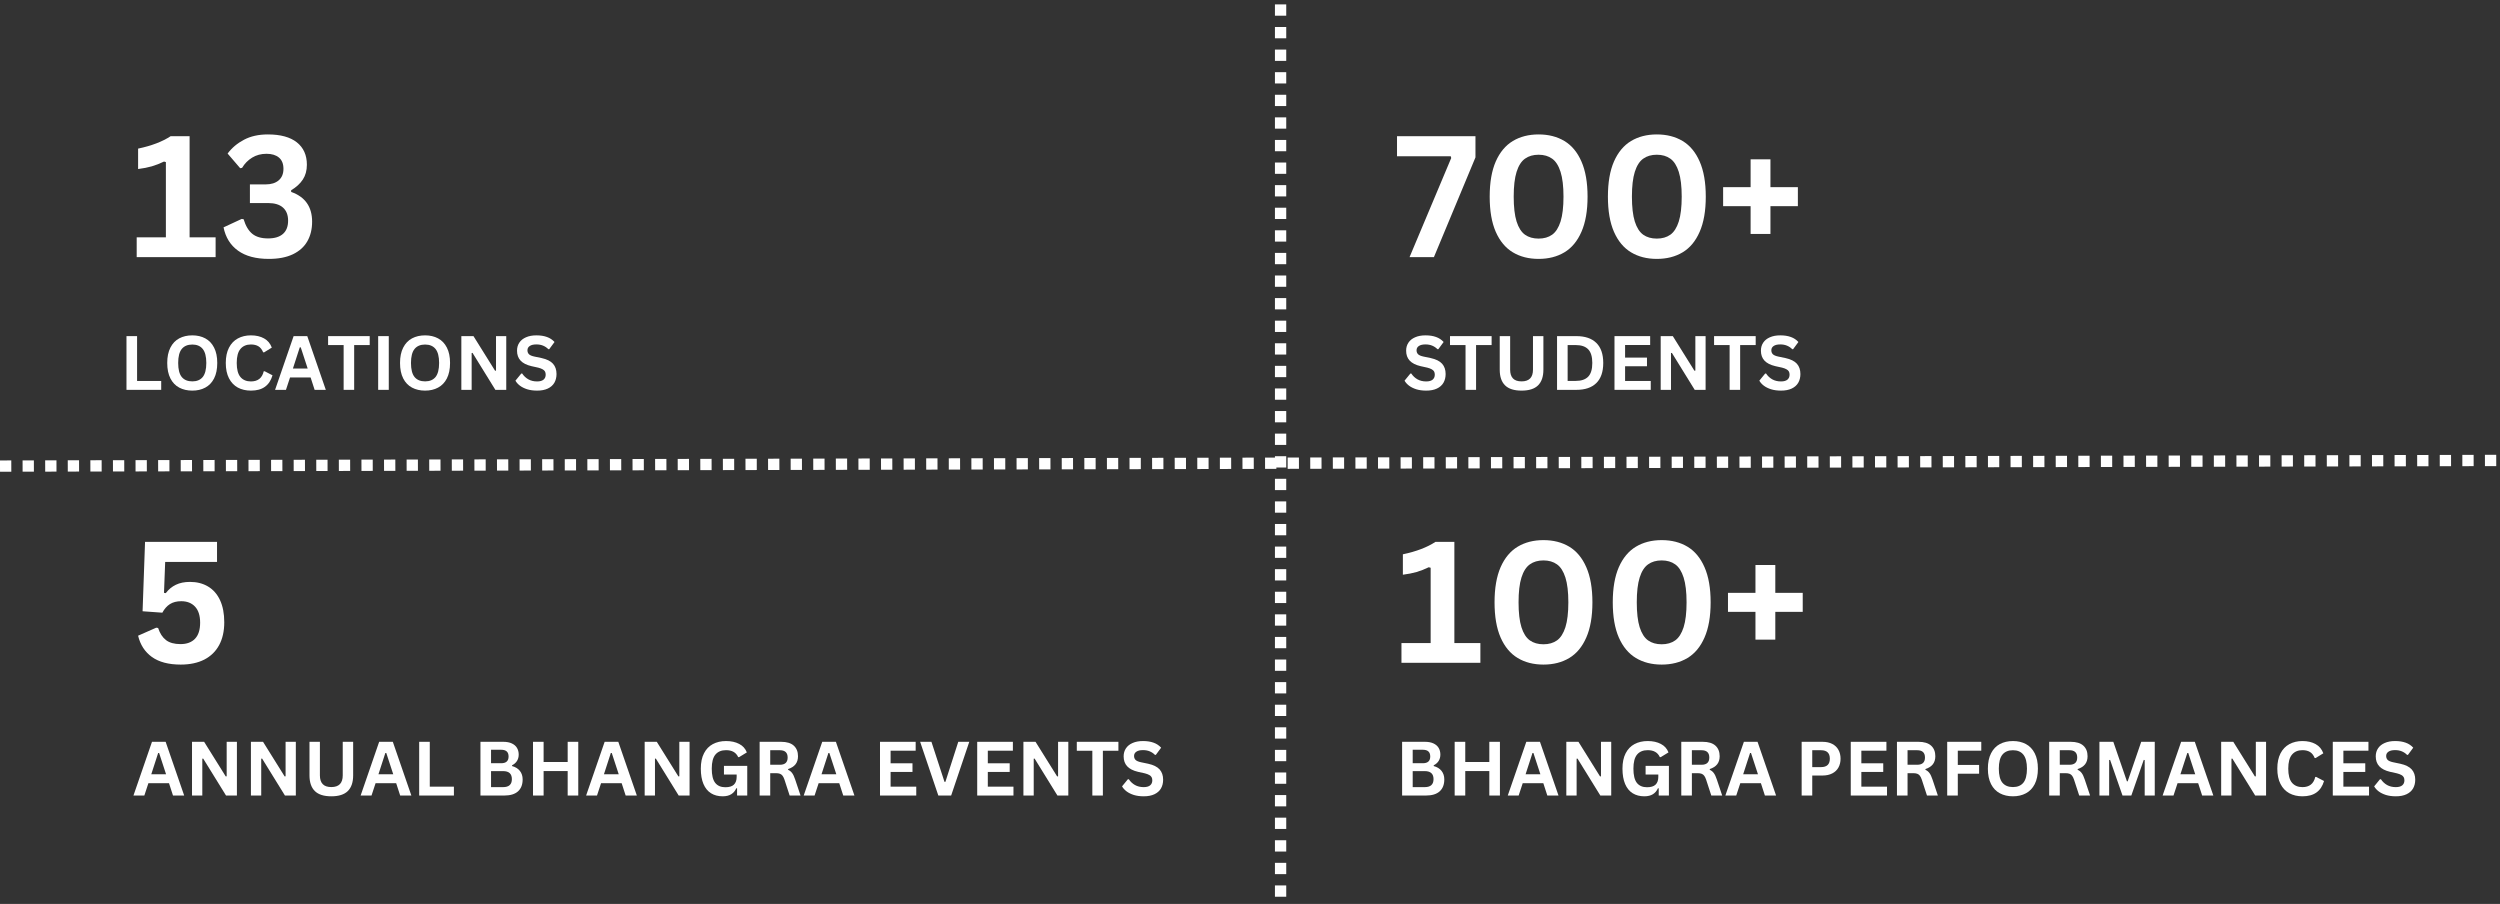<svg xmlns="http://www.w3.org/2000/svg" xmlns:xlink="http://www.w3.org/1999/xlink" width="885" zoomAndPan="magnify" viewBox="0 0 663.75 240" height="320" preserveAspectRatio="xMidYMid meet" version="1.0"><rect x="0" y="0" width="663.75" height="240" fill="#333333" stroke="none"/><defs><g/><clipPath id="25621a76d5"><path d="M 338 0.047 L 342 0.047 L 342 239.953 L 338 239.953 Z M 338 0.047 " clip-rule="nonzero"/></clipPath></defs><g fill="#ffffff" fill-opacity="1"><g transform="translate(23.991, 68.269)"><g/></g></g><g fill="#ffffff" fill-opacity="1"><g transform="translate(34.604, 68.269)"><g><path d="M 1.688 0 L 1.688 -5.25 L 9.438 -5.25 L 9.438 -25.234 L 8.938 -25.375 C 7.844 -24.844 6.766 -24.422 5.703 -24.109 C 4.641 -23.805 3.426 -23.566 2.062 -23.391 L 2.062 -28.812 C 5.625 -29.562 8.504 -30.66 10.703 -32.109 L 15.734 -32.109 L 15.734 -5.25 L 22.641 -5.25 L 22.641 0 Z M 1.688 0 "/></g></g><g transform="translate(58.304, 68.269)"><g><path d="M 13.094 0.469 C 9.645 0.469 6.91 -0.258 4.891 -1.719 C 2.867 -3.176 1.586 -5.238 1.047 -7.906 L 5.859 -10.141 L 6.375 -10.062 C 6.914 -8.289 7.688 -7 8.688 -6.188 C 9.688 -5.375 11.082 -4.969 12.875 -4.969 C 14.602 -4.969 15.922 -5.367 16.828 -6.172 C 17.734 -6.973 18.188 -8.145 18.188 -9.688 C 18.188 -11.195 17.734 -12.352 16.828 -13.156 C 15.93 -13.957 14.613 -14.359 12.875 -14.359 L 8.047 -14.359 L 8.047 -19.312 L 12.25 -19.312 C 13.688 -19.312 14.828 -19.664 15.672 -20.375 C 16.523 -21.094 16.953 -22.117 16.953 -23.453 C 16.953 -24.773 16.551 -25.77 15.75 -26.438 C 14.957 -27.102 13.859 -27.438 12.453 -27.438 C 11.016 -27.438 9.742 -27.098 8.641 -26.422 C 7.535 -25.742 6.645 -24.836 5.969 -23.703 L 5.469 -23.609 L 2.125 -27.5 C 3.258 -29.02 4.711 -30.242 6.484 -31.172 C 8.254 -32.109 10.363 -32.578 12.812 -32.578 C 16.176 -32.578 18.742 -31.875 20.516 -30.469 C 22.285 -29.062 23.172 -27.082 23.172 -24.531 C 23.172 -23 22.812 -21.688 22.094 -20.594 C 21.375 -19.5 20.344 -18.555 19 -17.766 L 19 -17.312 C 22.707 -16.008 24.562 -13.375 24.562 -9.406 C 24.562 -7.406 24.133 -5.664 23.281 -4.188 C 22.438 -2.719 21.156 -1.57 19.438 -0.75 C 17.727 0.062 15.613 0.469 13.094 0.469 Z M 13.094 0.469 "/></g></g></g><g fill="#ffffff" fill-opacity="1"><g transform="translate(31.722, 103.506)"><g><path d="M 4.672 -14.266 L 4.672 -2.359 L 11.078 -2.359 L 11.078 0 L 1.859 0 L 1.859 -14.266 Z M 4.672 -14.266 "/></g></g></g><g fill="#ffffff" fill-opacity="1"><g transform="translate(43.276, 103.506)"><g><path d="M 7.781 0.203 C 6.469 0.203 5.312 -0.062 4.312 -0.594 C 3.312 -1.125 2.531 -1.938 1.969 -3.031 C 1.406 -4.133 1.125 -5.504 1.125 -7.141 C 1.125 -8.766 1.406 -10.125 1.969 -11.219 C 2.531 -12.32 3.312 -13.141 4.312 -13.672 C 5.312 -14.203 6.469 -14.469 7.781 -14.469 C 9.082 -14.469 10.227 -14.203 11.219 -13.672 C 12.219 -13.141 13 -12.32 13.562 -11.219 C 14.125 -10.125 14.406 -8.766 14.406 -7.141 C 14.406 -5.504 14.125 -4.133 13.562 -3.031 C 13 -1.938 12.219 -1.125 11.219 -0.594 C 10.227 -0.062 9.082 0.203 7.781 0.203 Z M 7.781 -2.25 C 8.988 -2.25 9.91 -2.633 10.547 -3.406 C 11.18 -4.188 11.5 -5.43 11.5 -7.141 C 11.5 -8.836 11.18 -10.078 10.547 -10.859 C 9.91 -11.641 8.988 -12.031 7.781 -12.031 C 6.562 -12.031 5.629 -11.641 4.984 -10.859 C 4.348 -10.078 4.031 -8.836 4.031 -7.141 C 4.031 -5.43 4.348 -4.188 4.984 -3.406 C 5.629 -2.633 6.562 -2.25 7.781 -2.25 Z M 7.781 -2.25 "/></g></g></g><g fill="#ffffff" fill-opacity="1"><g transform="translate(58.821, 103.506)"><g><path d="M 7.797 0.203 C 6.484 0.203 5.32 -0.066 4.312 -0.609 C 3.312 -1.16 2.531 -1.984 1.969 -3.078 C 1.406 -4.172 1.125 -5.523 1.125 -7.141 C 1.125 -8.742 1.406 -10.094 1.969 -11.188 C 2.531 -12.281 3.312 -13.098 4.312 -13.641 C 5.32 -14.191 6.484 -14.469 7.797 -14.469 C 9.172 -14.469 10.336 -14.195 11.297 -13.656 C 12.254 -13.125 12.938 -12.312 13.344 -11.219 L 11.297 -9.953 L 11.047 -9.969 C 10.742 -10.707 10.328 -11.238 9.797 -11.562 C 9.273 -11.883 8.609 -12.047 7.797 -12.047 C 6.609 -12.047 5.68 -11.648 5.016 -10.859 C 4.359 -10.078 4.031 -8.836 4.031 -7.141 C 4.031 -5.441 4.359 -4.195 5.016 -3.406 C 5.68 -2.625 6.609 -2.234 7.797 -2.234 C 9.648 -2.234 10.785 -3.133 11.203 -4.938 L 11.453 -4.938 L 13.531 -3.859 C 13.133 -2.504 12.461 -1.488 11.516 -0.812 C 10.578 -0.133 9.336 0.203 7.797 0.203 Z M 7.797 0.203 "/></g></g></g><g fill="#ffffff" fill-opacity="1"><g transform="translate(72.814, 103.506)"><g><path d="M 13.688 0 L 10.719 0 L 9.656 -3.281 L 4.188 -3.281 L 3.109 0 L 0.219 0 L 5.141 -14.266 L 8.766 -14.266 Z M 6.781 -11.297 L 4.953 -5.656 L 8.875 -5.656 L 7.031 -11.297 Z M 6.781 -11.297 "/></g></g></g><g fill="#ffffff" fill-opacity="1"><g transform="translate(86.719, 103.506)"><g><path d="M 11.438 -14.266 L 11.438 -11.891 L 7.312 -11.891 L 7.312 0 L 4.516 0 L 4.516 -11.891 L 0.391 -11.891 L 0.391 -14.266 Z M 11.438 -14.266 "/></g></g></g><g fill="#ffffff" fill-opacity="1"><g transform="translate(98.546, 103.506)"><g><path d="M 4.672 0 L 1.859 0 L 1.859 -14.266 L 4.672 -14.266 Z M 4.672 0 "/></g></g></g><g fill="#ffffff" fill-opacity="1"><g transform="translate(105.084, 103.506)"><g><path d="M 7.781 0.203 C 6.469 0.203 5.312 -0.062 4.312 -0.594 C 3.312 -1.125 2.531 -1.938 1.969 -3.031 C 1.406 -4.133 1.125 -5.504 1.125 -7.141 C 1.125 -8.766 1.406 -10.125 1.969 -11.219 C 2.531 -12.32 3.312 -13.141 4.312 -13.672 C 5.312 -14.203 6.469 -14.469 7.781 -14.469 C 9.082 -14.469 10.227 -14.203 11.219 -13.672 C 12.219 -13.141 13 -12.32 13.562 -11.219 C 14.125 -10.125 14.406 -8.766 14.406 -7.141 C 14.406 -5.504 14.125 -4.133 13.562 -3.031 C 13 -1.938 12.219 -1.125 11.219 -0.594 C 10.227 -0.062 9.082 0.203 7.781 0.203 Z M 7.781 -2.25 C 8.988 -2.25 9.91 -2.633 10.547 -3.406 C 11.18 -4.188 11.5 -5.43 11.5 -7.141 C 11.5 -8.836 11.18 -10.078 10.547 -10.859 C 9.91 -11.641 8.988 -12.031 7.781 -12.031 C 6.562 -12.031 5.629 -11.641 4.984 -10.859 C 4.348 -10.078 4.031 -8.836 4.031 -7.141 C 4.031 -5.43 4.348 -4.188 4.984 -3.406 C 5.629 -2.633 6.562 -2.25 7.781 -2.25 Z M 7.781 -2.25 "/></g></g></g><g fill="#ffffff" fill-opacity="1"><g transform="translate(120.629, 103.506)"><g><path d="M 4.594 0 L 1.859 0 L 1.859 -14.266 L 5.078 -14.266 L 10.812 -5.078 L 11.062 -5.109 L 11.062 -14.266 L 13.781 -14.266 L 13.781 0 L 10.891 0 L 4.828 -9.812 L 4.594 -9.781 Z M 4.594 0 "/></g></g></g><g fill="#ffffff" fill-opacity="1"><g transform="translate(136.271, 103.506)"><g><path d="M 6.328 0.203 C 5.336 0.203 4.457 0.082 3.688 -0.156 C 2.914 -0.406 2.27 -0.727 1.75 -1.125 C 1.238 -1.52 0.848 -1.957 0.578 -2.438 L 2.125 -4.328 L 2.375 -4.328 C 2.801 -3.68 3.344 -3.172 4 -2.797 C 4.664 -2.422 5.441 -2.234 6.328 -2.234 C 7.078 -2.234 7.645 -2.391 8.031 -2.703 C 8.414 -3.023 8.609 -3.469 8.609 -4.031 C 8.609 -4.363 8.547 -4.645 8.422 -4.875 C 8.297 -5.102 8.086 -5.297 7.797 -5.453 C 7.516 -5.617 7.129 -5.766 6.641 -5.891 L 4.812 -6.297 C 3.531 -6.598 2.57 -7.086 1.938 -7.766 C 1.312 -8.441 1 -9.32 1 -10.406 C 1 -11.219 1.203 -11.926 1.609 -12.531 C 2.016 -13.145 2.602 -13.617 3.375 -13.953 C 4.145 -14.297 5.066 -14.469 6.141 -14.469 C 7.234 -14.469 8.172 -14.32 8.953 -14.031 C 9.742 -13.75 10.41 -13.305 10.953 -12.703 L 9.547 -10.797 L 9.312 -10.797 C 8.906 -11.211 8.441 -11.523 7.922 -11.734 C 7.398 -11.953 6.805 -12.062 6.141 -12.062 C 5.367 -12.062 4.781 -11.922 4.375 -11.641 C 3.969 -11.367 3.766 -10.992 3.766 -10.516 C 3.766 -10.066 3.906 -9.707 4.188 -9.438 C 4.469 -9.176 4.957 -8.973 5.656 -8.828 L 7.531 -8.438 C 8.914 -8.133 9.922 -7.633 10.547 -6.938 C 11.172 -6.238 11.484 -5.328 11.484 -4.203 C 11.484 -3.316 11.289 -2.539 10.906 -1.875 C 10.52 -1.219 9.941 -0.707 9.172 -0.344 C 8.398 0.02 7.453 0.203 6.328 0.203 Z M 6.328 0.203 "/></g></g></g><g fill="#ffffff" fill-opacity="1"><g transform="translate(23.991, 175.979)"><g/></g></g><g fill="#ffffff" fill-opacity="1"><g transform="translate(34.604, 175.979)"><g><path d="M 13.375 0.469 C 10.164 0.469 7.617 -0.203 5.734 -1.547 C 3.859 -2.898 2.633 -4.785 2.062 -7.203 L 6.875 -9.328 L 7.375 -9.25 C 7.844 -7.82 8.539 -6.75 9.469 -6.031 C 10.406 -5.32 11.688 -4.969 13.312 -4.969 C 14.977 -4.969 16.266 -5.441 17.172 -6.391 C 18.078 -7.336 18.531 -8.758 18.531 -10.656 C 18.531 -12.531 18.082 -13.945 17.188 -14.906 C 16.289 -15.875 15.066 -16.359 13.516 -16.359 C 12.328 -16.359 11.328 -16.102 10.516 -15.594 C 9.711 -15.082 9.039 -14.32 8.5 -13.312 L 3.25 -13.688 L 3.906 -32.109 L 23.016 -32.109 L 23.016 -26.781 L 9.25 -26.781 L 8.938 -18.578 L 9.406 -18.5 C 10.145 -19.477 11.035 -20.219 12.078 -20.719 C 13.117 -21.227 14.375 -21.484 15.844 -21.484 C 17.664 -21.484 19.258 -21.078 20.625 -20.266 C 22 -19.453 23.062 -18.242 23.812 -16.641 C 24.562 -15.035 24.938 -13.078 24.938 -10.766 C 24.938 -8.398 24.484 -6.379 23.578 -4.703 C 22.68 -3.035 21.367 -1.754 19.641 -0.859 C 17.91 0.023 15.82 0.469 13.375 0.469 Z M 13.375 0.469 "/></g></g></g><g fill="#ffffff" fill-opacity="1"><g transform="translate(35.213, 211.216)"><g><path d="M 13.688 0 L 10.719 0 L 9.656 -3.281 L 4.188 -3.281 L 3.109 0 L 0.219 0 L 5.141 -14.266 L 8.766 -14.266 Z M 6.781 -11.297 L 4.953 -5.656 L 8.875 -5.656 L 7.031 -11.297 Z M 6.781 -11.297 "/></g></g></g><g fill="#ffffff" fill-opacity="1"><g transform="translate(49.119, 211.216)"><g><path d="M 4.594 0 L 1.859 0 L 1.859 -14.266 L 5.078 -14.266 L 10.812 -5.078 L 11.062 -5.109 L 11.062 -14.266 L 13.781 -14.266 L 13.781 0 L 10.891 0 L 4.828 -9.812 L 4.594 -9.781 Z M 4.594 0 "/></g></g></g><g fill="#ffffff" fill-opacity="1"><g transform="translate(64.761, 211.216)"><g><path d="M 4.594 0 L 1.859 0 L 1.859 -14.266 L 5.078 -14.266 L 10.812 -5.078 L 11.062 -5.109 L 11.062 -14.266 L 13.781 -14.266 L 13.781 0 L 10.891 0 L 4.828 -9.812 L 4.594 -9.781 Z M 4.594 0 "/></g></g></g><g fill="#ffffff" fill-opacity="1"><g transform="translate(80.403, 211.216)"><g><path d="M 7.562 0.203 C 5.594 0.203 4.133 -0.258 3.188 -1.188 C 2.238 -2.125 1.766 -3.508 1.766 -5.344 L 1.766 -14.266 L 4.531 -14.266 L 4.531 -5.359 C 4.531 -4.328 4.781 -3.551 5.281 -3.031 C 5.781 -2.508 6.539 -2.25 7.562 -2.25 C 9.582 -2.25 10.594 -3.285 10.594 -5.359 L 10.594 -14.266 L 13.359 -14.266 L 13.359 -5.344 C 13.359 -3.508 12.883 -2.125 11.938 -1.188 C 10.988 -0.258 9.531 0.203 7.562 0.203 Z M 7.562 0.203 "/></g></g></g><g fill="#ffffff" fill-opacity="1"><g transform="translate(95.528, 211.216)"><g><path d="M 13.688 0 L 10.719 0 L 9.656 -3.281 L 4.188 -3.281 L 3.109 0 L 0.219 0 L 5.141 -14.266 L 8.766 -14.266 Z M 6.781 -11.297 L 4.953 -5.656 L 8.875 -5.656 L 7.031 -11.297 Z M 6.781 -11.297 "/></g></g></g><g fill="#ffffff" fill-opacity="1"><g transform="translate(109.434, 211.216)"><g><path d="M 4.672 -14.266 L 4.672 -2.359 L 11.078 -2.359 L 11.078 0 L 1.859 0 L 1.859 -14.266 Z M 4.672 -14.266 "/></g></g></g><g fill="#ffffff" fill-opacity="1"><g transform="translate(120.987, 211.216)"><g/></g></g><g fill="#ffffff" fill-opacity="1"><g transform="translate(125.7, 211.216)"><g><path d="M 1.859 0 L 1.859 -14.266 L 7.938 -14.266 C 8.82 -14.266 9.566 -14.125 10.172 -13.844 C 10.773 -13.57 11.234 -13.18 11.547 -12.672 C 11.859 -12.16 12.016 -11.555 12.016 -10.859 C 12.016 -10.234 11.863 -9.676 11.562 -9.188 C 11.258 -8.707 10.82 -8.32 10.25 -8.031 L 10.25 -7.828 C 11.145 -7.586 11.836 -7.16 12.328 -6.547 C 12.816 -5.93 13.062 -5.176 13.062 -4.281 C 13.062 -2.906 12.648 -1.848 11.828 -1.109 C 11.004 -0.367 9.781 0 8.156 0 Z M 7.359 -8.578 C 8.672 -8.578 9.328 -9.172 9.328 -10.359 C 9.328 -10.961 9.164 -11.41 8.844 -11.703 C 8.52 -12.004 8.023 -12.156 7.359 -12.156 L 4.672 -12.156 L 4.672 -8.578 Z M 7.875 -2.234 C 9.426 -2.234 10.203 -2.941 10.203 -4.359 C 10.203 -5.773 9.426 -6.484 7.875 -6.484 L 4.672 -6.484 L 4.672 -2.234 Z M 7.875 -2.234 "/></g></g></g><g fill="#ffffff" fill-opacity="1"><g transform="translate(139.655, 211.216)"><g><path d="M 11.062 -8.906 L 11.062 -14.266 L 13.875 -14.266 L 13.875 0 L 11.062 0 L 11.062 -6.5 L 4.672 -6.5 L 4.672 0 L 1.859 0 L 1.859 -14.266 L 4.672 -14.266 L 4.672 -8.906 Z M 11.062 -8.906 "/></g></g></g><g fill="#ffffff" fill-opacity="1"><g transform="translate(155.394, 211.216)"><g><path d="M 13.688 0 L 10.719 0 L 9.656 -3.281 L 4.188 -3.281 L 3.109 0 L 0.219 0 L 5.141 -14.266 L 8.766 -14.266 Z M 6.781 -11.297 L 4.953 -5.656 L 8.875 -5.656 L 7.031 -11.297 Z M 6.781 -11.297 "/></g></g></g><g fill="#ffffff" fill-opacity="1"><g transform="translate(169.3, 211.216)"><g><path d="M 4.594 0 L 1.859 0 L 1.859 -14.266 L 5.078 -14.266 L 10.812 -5.078 L 11.062 -5.109 L 11.062 -14.266 L 13.781 -14.266 L 13.781 0 L 10.891 0 L 4.828 -9.812 L 4.594 -9.781 Z M 4.594 0 "/></g></g></g><g fill="#ffffff" fill-opacity="1"><g transform="translate(184.942, 211.216)"><g><path d="M 6.922 0.203 C 5.734 0.203 4.703 -0.066 3.828 -0.609 C 2.961 -1.148 2.297 -1.969 1.828 -3.062 C 1.359 -4.164 1.125 -5.523 1.125 -7.141 C 1.125 -8.766 1.406 -10.125 1.969 -11.219 C 2.531 -12.312 3.312 -13.125 4.312 -13.656 C 5.32 -14.195 6.492 -14.469 7.828 -14.469 C 9.191 -14.469 10.352 -14.211 11.312 -13.703 C 12.281 -13.203 12.957 -12.453 13.344 -11.453 L 11.297 -10.203 L 11.047 -10.203 C 10.754 -10.836 10.344 -11.301 9.812 -11.594 C 9.281 -11.895 8.617 -12.047 7.828 -12.047 C 6.598 -12.047 5.656 -11.656 5 -10.875 C 4.352 -10.094 4.031 -8.848 4.031 -7.141 C 4.031 -5.41 4.332 -4.156 4.938 -3.375 C 5.551 -2.594 6.453 -2.203 7.641 -2.203 C 8.672 -2.203 9.426 -2.43 9.906 -2.891 C 10.395 -3.359 10.641 -4.051 10.641 -4.969 L 10.641 -5.578 L 7.266 -5.578 L 7.266 -7.875 L 13.453 -7.875 L 13.453 0 L 10.75 0 L 10.75 -1.906 L 10.547 -1.938 C 10.254 -1.258 9.812 -0.734 9.219 -0.359 C 8.625 0.016 7.859 0.203 6.922 0.203 Z M 6.922 0.203 "/></g></g></g><g fill="#ffffff" fill-opacity="1"><g transform="translate(199.823, 211.216)"><g><path d="M 1.859 0 L 1.859 -14.266 L 7.578 -14.266 C 9.055 -14.266 10.172 -13.926 10.922 -13.25 C 11.672 -12.57 12.047 -11.633 12.047 -10.438 C 12.047 -9.57 11.828 -8.859 11.391 -8.297 C 10.953 -7.742 10.297 -7.32 9.422 -7.031 L 9.422 -6.828 C 9.867 -6.629 10.227 -6.336 10.5 -5.953 C 10.781 -5.578 11.047 -5.008 11.297 -4.25 L 12.719 0 L 9.828 0 L 8.438 -4.266 C 8.289 -4.691 8.125 -5.023 7.938 -5.266 C 7.758 -5.504 7.531 -5.676 7.25 -5.781 C 6.977 -5.883 6.625 -5.938 6.188 -5.938 L 4.672 -5.938 L 4.672 0 Z M 7.234 -8.172 C 8.609 -8.172 9.297 -8.812 9.297 -10.094 C 9.297 -11.383 8.609 -12.031 7.234 -12.031 L 4.672 -12.031 L 4.672 -8.172 Z M 7.234 -8.172 "/></g></g></g><g fill="#ffffff" fill-opacity="1"><g transform="translate(213.163, 211.216)"><g><path d="M 13.688 0 L 10.719 0 L 9.656 -3.281 L 4.188 -3.281 L 3.109 0 L 0.219 0 L 5.141 -14.266 L 8.766 -14.266 Z M 6.781 -11.297 L 4.953 -5.656 L 8.875 -5.656 L 7.031 -11.297 Z M 6.781 -11.297 "/></g></g></g><g fill="#ffffff" fill-opacity="1"><g transform="translate(227.068, 211.216)"><g/></g></g><g fill="#ffffff" fill-opacity="1"><g transform="translate(231.781, 211.216)"><g><path d="M 4.672 -6.266 L 4.672 -2.359 L 11.484 -2.359 L 11.484 0 L 1.859 0 L 1.859 -14.266 L 11.328 -14.266 L 11.328 -11.906 L 4.672 -11.906 L 4.672 -8.562 L 10.484 -8.562 L 10.484 -6.266 Z M 4.672 -6.266 "/></g></g></g><g fill="#ffffff" fill-opacity="1"><g transform="translate(244.047, 211.216)"><g><path d="M 8.484 0 L 5.078 0 L 0.25 -14.266 L 3.25 -14.266 L 6.719 -3.625 L 6.953 -3.625 L 10.375 -14.266 L 13.297 -14.266 Z M 8.484 0 "/></g></g></g><g fill="#ffffff" fill-opacity="1"><g transform="translate(257.591, 211.216)"><g><path d="M 4.672 -6.266 L 4.672 -2.359 L 11.484 -2.359 L 11.484 0 L 1.859 0 L 1.859 -14.266 L 11.328 -14.266 L 11.328 -11.906 L 4.672 -11.906 L 4.672 -8.562 L 10.484 -8.562 L 10.484 -6.266 Z M 4.672 -6.266 "/></g></g></g><g fill="#ffffff" fill-opacity="1"><g transform="translate(269.857, 211.216)"><g><path d="M 4.594 0 L 1.859 0 L 1.859 -14.266 L 5.078 -14.266 L 10.812 -5.078 L 11.062 -5.109 L 11.062 -14.266 L 13.781 -14.266 L 13.781 0 L 10.891 0 L 4.828 -9.812 L 4.594 -9.781 Z M 4.594 0 "/></g></g></g><g fill="#ffffff" fill-opacity="1"><g transform="translate(285.5, 211.216)"><g><path d="M 11.438 -14.266 L 11.438 -11.891 L 7.312 -11.891 L 7.312 0 L 4.516 0 L 4.516 -11.891 L 0.391 -11.891 L 0.391 -14.266 Z M 11.438 -14.266 "/></g></g></g><g fill="#ffffff" fill-opacity="1"><g transform="translate(297.327, 211.216)"><g><path d="M 6.328 0.203 C 5.336 0.203 4.457 0.082 3.688 -0.156 C 2.914 -0.406 2.27 -0.727 1.75 -1.125 C 1.238 -1.52 0.848 -1.957 0.578 -2.438 L 2.125 -4.328 L 2.375 -4.328 C 2.801 -3.68 3.344 -3.172 4 -2.797 C 4.664 -2.422 5.441 -2.234 6.328 -2.234 C 7.078 -2.234 7.645 -2.391 8.031 -2.703 C 8.414 -3.023 8.609 -3.469 8.609 -4.031 C 8.609 -4.363 8.547 -4.645 8.422 -4.875 C 8.297 -5.102 8.086 -5.297 7.797 -5.453 C 7.516 -5.617 7.129 -5.766 6.641 -5.891 L 4.812 -6.297 C 3.531 -6.598 2.57 -7.086 1.938 -7.766 C 1.312 -8.441 1 -9.32 1 -10.406 C 1 -11.219 1.203 -11.926 1.609 -12.531 C 2.016 -13.145 2.602 -13.617 3.375 -13.953 C 4.145 -14.297 5.066 -14.469 6.141 -14.469 C 7.234 -14.469 8.172 -14.32 8.953 -14.031 C 9.742 -13.75 10.41 -13.305 10.953 -12.703 L 9.547 -10.797 L 9.312 -10.797 C 8.906 -11.211 8.441 -11.523 7.922 -11.734 C 7.398 -11.953 6.805 -12.062 6.141 -12.062 C 5.367 -12.062 4.781 -11.922 4.375 -11.641 C 3.969 -11.367 3.766 -10.992 3.766 -10.516 C 3.766 -10.066 3.906 -9.707 4.188 -9.438 C 4.469 -9.176 4.957 -8.973 5.656 -8.828 L 7.531 -8.438 C 8.914 -8.133 9.922 -7.633 10.547 -6.938 C 11.172 -6.238 11.484 -5.328 11.484 -4.203 C 11.484 -3.316 11.289 -2.539 10.906 -1.875 C 10.52 -1.219 9.941 -0.707 9.172 -0.344 C 8.398 0.02 7.453 0.203 6.328 0.203 Z M 6.328 0.203 "/></g></g></g><g fill="#ffffff" fill-opacity="1"><g transform="translate(359.419, 68.269)"><g/></g></g><g fill="#ffffff" fill-opacity="1"><g transform="translate(370.033, 68.269)"><g><path d="M 10.672 0 L 4.203 0 L 15.266 -26.312 L 15.141 -26.781 L 0.875 -26.781 L 0.875 -32.109 L 21.703 -32.109 L 21.703 -26.484 Z M 10.672 0 "/></g></g><g transform="translate(392.81, 68.269)"><g><path d="M 15.688 0.469 C 13.062 0.469 10.781 -0.113 8.844 -1.281 C 6.906 -2.445 5.395 -4.258 4.312 -6.719 C 3.238 -9.176 2.703 -12.289 2.703 -16.062 C 2.703 -19.82 3.238 -22.93 4.312 -25.391 C 5.395 -27.848 6.906 -29.66 8.844 -30.828 C 10.781 -31.992 13.062 -32.578 15.688 -32.578 C 18.32 -32.578 20.609 -31.992 22.547 -30.828 C 24.484 -29.66 25.988 -27.848 27.062 -25.391 C 28.145 -22.93 28.688 -19.82 28.688 -16.062 C 28.688 -12.289 28.145 -9.176 27.062 -6.719 C 25.988 -4.258 24.484 -2.445 22.547 -1.281 C 20.609 -0.113 18.32 0.469 15.688 0.469 Z M 15.688 -4.922 C 17.113 -4.922 18.312 -5.266 19.281 -5.953 C 20.25 -6.648 20.992 -7.816 21.516 -9.453 C 22.035 -11.098 22.297 -13.301 22.297 -16.062 C 22.297 -18.812 22.035 -21.004 21.516 -22.641 C 20.992 -24.285 20.25 -25.453 19.281 -26.141 C 18.312 -26.836 17.113 -27.188 15.688 -27.188 C 14.25 -27.188 13.047 -26.836 12.078 -26.141 C 11.109 -25.453 10.363 -24.285 9.844 -22.641 C 9.332 -21.004 9.078 -18.812 9.078 -16.062 C 9.078 -13.301 9.332 -11.098 9.844 -9.453 C 10.363 -7.816 11.109 -6.648 12.078 -5.953 C 13.047 -5.266 14.25 -4.922 15.688 -4.922 Z M 15.688 -4.922 "/></g></g><g transform="translate(424.197, 68.269)"><g><path d="M 15.688 0.469 C 13.062 0.469 10.781 -0.113 8.844 -1.281 C 6.906 -2.445 5.395 -4.258 4.312 -6.719 C 3.238 -9.176 2.703 -12.289 2.703 -16.062 C 2.703 -19.82 3.238 -22.93 4.312 -25.391 C 5.395 -27.848 6.906 -29.66 8.844 -30.828 C 10.781 -31.992 13.062 -32.578 15.688 -32.578 C 18.32 -32.578 20.609 -31.992 22.547 -30.828 C 24.484 -29.66 25.988 -27.848 27.062 -25.391 C 28.145 -22.93 28.688 -19.82 28.688 -16.062 C 28.688 -12.289 28.145 -9.176 27.062 -6.719 C 25.988 -4.258 24.484 -2.445 22.547 -1.281 C 20.609 -0.113 18.32 0.469 15.688 0.469 Z M 15.688 -4.922 C 17.113 -4.922 18.312 -5.266 19.281 -5.953 C 20.25 -6.648 20.992 -7.816 21.516 -9.453 C 22.035 -11.098 22.297 -13.301 22.297 -16.062 C 22.297 -18.812 22.035 -21.004 21.516 -22.641 C 20.992 -24.285 20.25 -25.453 19.281 -26.141 C 18.312 -26.836 17.113 -27.188 15.688 -27.188 C 14.25 -27.188 13.047 -26.836 12.078 -26.141 C 11.109 -25.453 10.363 -24.285 9.844 -22.641 C 9.332 -21.004 9.078 -18.812 9.078 -16.062 C 9.078 -13.301 9.332 -11.098 9.844 -9.453 C 10.363 -7.816 11.109 -6.648 12.078 -5.953 C 13.047 -5.266 14.25 -4.922 15.688 -4.922 Z M 15.688 -4.922 "/></g></g><g transform="translate(455.584, 68.269)"><g><path d="M 14.469 -18.578 L 21.75 -18.578 L 21.75 -13.531 L 14.469 -13.531 L 14.469 -6.156 L 9.203 -6.156 L 9.203 -13.531 L 1.906 -13.531 L 1.906 -18.578 L 9.203 -18.578 L 9.203 -25.969 L 14.469 -25.969 Z M 14.469 -18.578 "/></g></g></g><g fill="#ffffff" fill-opacity="1"><g transform="translate(372.329, 103.506)"><g><path d="M 6.328 0.203 C 5.336 0.203 4.457 0.082 3.688 -0.156 C 2.914 -0.406 2.27 -0.727 1.75 -1.125 C 1.238 -1.52 0.848 -1.957 0.578 -2.438 L 2.125 -4.328 L 2.375 -4.328 C 2.801 -3.68 3.344 -3.172 4 -2.797 C 4.664 -2.422 5.441 -2.234 6.328 -2.234 C 7.078 -2.234 7.645 -2.391 8.031 -2.703 C 8.414 -3.023 8.609 -3.469 8.609 -4.031 C 8.609 -4.363 8.547 -4.645 8.422 -4.875 C 8.297 -5.102 8.086 -5.297 7.797 -5.453 C 7.516 -5.617 7.129 -5.766 6.641 -5.891 L 4.812 -6.297 C 3.531 -6.598 2.57 -7.086 1.938 -7.766 C 1.312 -8.441 1 -9.32 1 -10.406 C 1 -11.219 1.203 -11.926 1.609 -12.531 C 2.016 -13.145 2.602 -13.617 3.375 -13.953 C 4.145 -14.297 5.066 -14.469 6.141 -14.469 C 7.234 -14.469 8.172 -14.32 8.953 -14.031 C 9.742 -13.75 10.41 -13.305 10.953 -12.703 L 9.547 -10.797 L 9.312 -10.797 C 8.906 -11.211 8.441 -11.523 7.922 -11.734 C 7.398 -11.953 6.805 -12.062 6.141 -12.062 C 5.367 -12.062 4.781 -11.922 4.375 -11.641 C 3.969 -11.367 3.766 -10.992 3.766 -10.516 C 3.766 -10.066 3.906 -9.707 4.188 -9.438 C 4.469 -9.176 4.957 -8.973 5.656 -8.828 L 7.531 -8.438 C 8.914 -8.133 9.922 -7.633 10.547 -6.938 C 11.172 -6.238 11.484 -5.328 11.484 -4.203 C 11.484 -3.316 11.289 -2.539 10.906 -1.875 C 10.52 -1.219 9.941 -0.707 9.172 -0.344 C 8.398 0.02 7.453 0.203 6.328 0.203 Z M 6.328 0.203 "/></g></g></g><g fill="#ffffff" fill-opacity="1"><g transform="translate(384.585, 103.506)"><g><path d="M 11.438 -14.266 L 11.438 -11.891 L 7.312 -11.891 L 7.312 0 L 4.516 0 L 4.516 -11.891 L 0.391 -11.891 L 0.391 -14.266 Z M 11.438 -14.266 "/></g></g></g><g fill="#ffffff" fill-opacity="1"><g transform="translate(396.412, 103.506)"><g><path d="M 7.562 0.203 C 5.594 0.203 4.133 -0.258 3.188 -1.188 C 2.238 -2.125 1.766 -3.508 1.766 -5.344 L 1.766 -14.266 L 4.531 -14.266 L 4.531 -5.359 C 4.531 -4.328 4.781 -3.551 5.281 -3.031 C 5.781 -2.508 6.539 -2.25 7.562 -2.25 C 9.582 -2.25 10.594 -3.285 10.594 -5.359 L 10.594 -14.266 L 13.359 -14.266 L 13.359 -5.344 C 13.359 -3.508 12.883 -2.125 11.938 -1.188 C 10.988 -0.258 9.531 0.203 7.562 0.203 Z M 7.562 0.203 "/></g></g></g><g fill="#ffffff" fill-opacity="1"><g transform="translate(411.537, 103.506)"><g><path d="M 6.984 -14.266 C 9.297 -14.266 11.062 -13.664 12.281 -12.469 C 13.508 -11.27 14.125 -9.492 14.125 -7.141 C 14.125 -4.773 13.508 -2.992 12.281 -1.797 C 11.062 -0.598 9.297 0 6.984 0 L 1.859 0 L 1.859 -14.266 Z M 6.828 -2.375 C 8.297 -2.375 9.395 -2.75 10.125 -3.5 C 10.852 -4.25 11.219 -5.461 11.219 -7.141 C 11.219 -8.805 10.852 -10.016 10.125 -10.766 C 9.395 -11.516 8.297 -11.891 6.828 -11.891 L 4.672 -11.891 L 4.672 -2.375 Z M 6.828 -2.375 "/></g></g></g><g fill="#ffffff" fill-opacity="1"><g transform="translate(426.789, 103.506)"><g><path d="M 4.672 -6.266 L 4.672 -2.359 L 11.484 -2.359 L 11.484 0 L 1.859 0 L 1.859 -14.266 L 11.328 -14.266 L 11.328 -11.906 L 4.672 -11.906 L 4.672 -8.562 L 10.484 -8.562 L 10.484 -6.266 Z M 4.672 -6.266 "/></g></g></g><g fill="#ffffff" fill-opacity="1"><g transform="translate(439.055, 103.506)"><g><path d="M 4.594 0 L 1.859 0 L 1.859 -14.266 L 5.078 -14.266 L 10.812 -5.078 L 11.062 -5.109 L 11.062 -14.266 L 13.781 -14.266 L 13.781 0 L 10.891 0 L 4.828 -9.812 L 4.594 -9.781 Z M 4.594 0 "/></g></g></g><g fill="#ffffff" fill-opacity="1"><g transform="translate(454.697, 103.506)"><g><path d="M 11.438 -14.266 L 11.438 -11.891 L 7.312 -11.891 L 7.312 0 L 4.516 0 L 4.516 -11.891 L 0.391 -11.891 L 0.391 -14.266 Z M 11.438 -14.266 "/></g></g></g><g fill="#ffffff" fill-opacity="1"><g transform="translate(466.524, 103.506)"><g><path d="M 6.328 0.203 C 5.336 0.203 4.457 0.082 3.688 -0.156 C 2.914 -0.406 2.27 -0.727 1.75 -1.125 C 1.238 -1.52 0.848 -1.957 0.578 -2.438 L 2.125 -4.328 L 2.375 -4.328 C 2.801 -3.68 3.344 -3.172 4 -2.797 C 4.664 -2.422 5.441 -2.234 6.328 -2.234 C 7.078 -2.234 7.645 -2.391 8.031 -2.703 C 8.414 -3.023 8.609 -3.469 8.609 -4.031 C 8.609 -4.363 8.547 -4.645 8.422 -4.875 C 8.297 -5.102 8.086 -5.297 7.797 -5.453 C 7.516 -5.617 7.129 -5.766 6.641 -5.891 L 4.812 -6.297 C 3.531 -6.598 2.57 -7.086 1.938 -7.766 C 1.312 -8.441 1 -9.32 1 -10.406 C 1 -11.219 1.203 -11.926 1.609 -12.531 C 2.016 -13.145 2.602 -13.617 3.375 -13.953 C 4.145 -14.297 5.066 -14.469 6.141 -14.469 C 7.234 -14.469 8.172 -14.32 8.953 -14.031 C 9.742 -13.75 10.41 -13.305 10.953 -12.703 L 9.547 -10.797 L 9.312 -10.797 C 8.906 -11.211 8.441 -11.523 7.922 -11.734 C 7.398 -11.953 6.805 -12.062 6.141 -12.062 C 5.367 -12.062 4.781 -11.922 4.375 -11.641 C 3.969 -11.367 3.766 -10.992 3.766 -10.516 C 3.766 -10.066 3.906 -9.707 4.188 -9.438 C 4.469 -9.176 4.957 -8.973 5.656 -8.828 L 7.531 -8.438 C 8.914 -8.133 9.922 -7.633 10.547 -6.938 C 11.172 -6.238 11.484 -5.328 11.484 -4.203 C 11.484 -3.316 11.289 -2.539 10.906 -1.875 C 10.52 -1.219 9.941 -0.707 9.172 -0.344 C 8.398 0.02 7.453 0.203 6.328 0.203 Z M 6.328 0.203 "/></g></g></g><g fill="#ffffff" fill-opacity="1"><g transform="translate(370.4, 175.979)"><g><path d="M 1.688 0 L 1.688 -5.25 L 9.438 -5.25 L 9.438 -25.234 L 8.938 -25.375 C 7.844 -24.844 6.766 -24.422 5.703 -24.109 C 4.641 -23.805 3.426 -23.566 2.062 -23.391 L 2.062 -28.812 C 5.625 -29.562 8.504 -30.66 10.703 -32.109 L 15.734 -32.109 L 15.734 -5.25 L 22.641 -5.25 L 22.641 0 Z M 1.688 0 "/></g></g><g transform="translate(394.099, 175.979)"><g><path d="M 15.688 0.469 C 13.062 0.469 10.781 -0.113 8.844 -1.281 C 6.906 -2.445 5.395 -4.258 4.312 -6.719 C 3.238 -9.176 2.703 -12.289 2.703 -16.062 C 2.703 -19.82 3.238 -22.93 4.312 -25.391 C 5.395 -27.848 6.906 -29.66 8.844 -30.828 C 10.781 -31.992 13.062 -32.578 15.688 -32.578 C 18.32 -32.578 20.609 -31.992 22.547 -30.828 C 24.484 -29.66 25.988 -27.848 27.062 -25.391 C 28.145 -22.93 28.688 -19.82 28.688 -16.062 C 28.688 -12.289 28.145 -9.176 27.062 -6.719 C 25.988 -4.258 24.484 -2.445 22.547 -1.281 C 20.609 -0.113 18.32 0.469 15.688 0.469 Z M 15.688 -4.922 C 17.113 -4.922 18.312 -5.266 19.281 -5.953 C 20.25 -6.648 20.992 -7.816 21.516 -9.453 C 22.035 -11.098 22.297 -13.301 22.297 -16.062 C 22.297 -18.812 22.035 -21.004 21.516 -22.641 C 20.992 -24.285 20.25 -25.453 19.281 -26.141 C 18.312 -26.836 17.113 -27.188 15.688 -27.188 C 14.25 -27.188 13.047 -26.836 12.078 -26.141 C 11.109 -25.453 10.363 -24.285 9.844 -22.641 C 9.332 -21.004 9.078 -18.812 9.078 -16.062 C 9.078 -13.301 9.332 -11.098 9.844 -9.453 C 10.363 -7.816 11.109 -6.648 12.078 -5.953 C 13.047 -5.266 14.25 -4.922 15.688 -4.922 Z M 15.688 -4.922 "/></g></g><g transform="translate(425.486, 175.979)"><g><path d="M 15.688 0.469 C 13.062 0.469 10.781 -0.113 8.844 -1.281 C 6.906 -2.445 5.395 -4.258 4.312 -6.719 C 3.238 -9.176 2.703 -12.289 2.703 -16.062 C 2.703 -19.82 3.238 -22.93 4.312 -25.391 C 5.395 -27.848 6.906 -29.66 8.844 -30.828 C 10.781 -31.992 13.062 -32.578 15.688 -32.578 C 18.32 -32.578 20.609 -31.992 22.547 -30.828 C 24.484 -29.66 25.988 -27.848 27.062 -25.391 C 28.145 -22.93 28.688 -19.82 28.688 -16.062 C 28.688 -12.289 28.145 -9.176 27.062 -6.719 C 25.988 -4.258 24.484 -2.445 22.547 -1.281 C 20.609 -0.113 18.32 0.469 15.688 0.469 Z M 15.688 -4.922 C 17.113 -4.922 18.312 -5.266 19.281 -5.953 C 20.25 -6.648 20.992 -7.816 21.516 -9.453 C 22.035 -11.098 22.297 -13.301 22.297 -16.062 C 22.297 -18.812 22.035 -21.004 21.516 -22.641 C 20.992 -24.285 20.25 -25.453 19.281 -26.141 C 18.312 -26.836 17.113 -27.188 15.688 -27.188 C 14.25 -27.188 13.047 -26.836 12.078 -26.141 C 11.109 -25.453 10.363 -24.285 9.844 -22.641 C 9.332 -21.004 9.078 -18.812 9.078 -16.062 C 9.078 -13.301 9.332 -11.098 9.844 -9.453 C 10.363 -7.816 11.109 -6.648 12.078 -5.953 C 13.047 -5.266 14.25 -4.922 15.688 -4.922 Z M 15.688 -4.922 "/></g></g><g transform="translate(456.873, 175.979)"><g><path d="M 14.469 -18.578 L 21.75 -18.578 L 21.75 -13.531 L 14.469 -13.531 L 14.469 -6.156 L 9.203 -6.156 L 9.203 -13.531 L 1.906 -13.531 L 1.906 -18.578 L 9.203 -18.578 L 9.203 -25.969 L 14.469 -25.969 Z M 14.469 -18.578 "/></g></g></g><g fill="#ffffff" fill-opacity="1"><g transform="translate(370.4, 211.216)"><g><path d="M 1.859 0 L 1.859 -14.266 L 7.938 -14.266 C 8.82 -14.266 9.566 -14.125 10.172 -13.844 C 10.773 -13.57 11.234 -13.18 11.547 -12.672 C 11.859 -12.16 12.016 -11.555 12.016 -10.859 C 12.016 -10.234 11.863 -9.676 11.562 -9.188 C 11.258 -8.707 10.82 -8.32 10.25 -8.031 L 10.25 -7.828 C 11.145 -7.586 11.836 -7.16 12.328 -6.547 C 12.816 -5.93 13.062 -5.176 13.062 -4.281 C 13.062 -2.906 12.648 -1.848 11.828 -1.109 C 11.004 -0.367 9.781 0 8.156 0 Z M 7.359 -8.578 C 8.672 -8.578 9.328 -9.172 9.328 -10.359 C 9.328 -10.961 9.164 -11.41 8.844 -11.703 C 8.52 -12.004 8.023 -12.156 7.359 -12.156 L 4.672 -12.156 L 4.672 -8.578 Z M 7.875 -2.234 C 9.426 -2.234 10.203 -2.941 10.203 -4.359 C 10.203 -5.773 9.426 -6.484 7.875 -6.484 L 4.672 -6.484 L 4.672 -2.234 Z M 7.875 -2.234 "/></g></g></g><g fill="#ffffff" fill-opacity="1"><g transform="translate(384.354, 211.216)"><g><path d="M 11.062 -8.906 L 11.062 -14.266 L 13.875 -14.266 L 13.875 0 L 11.062 0 L 11.062 -6.5 L 4.672 -6.5 L 4.672 0 L 1.859 0 L 1.859 -14.266 L 4.672 -14.266 L 4.672 -8.906 Z M 11.062 -8.906 "/></g></g></g><g fill="#ffffff" fill-opacity="1"><g transform="translate(400.094, 211.216)"><g><path d="M 13.688 0 L 10.719 0 L 9.656 -3.281 L 4.188 -3.281 L 3.109 0 L 0.219 0 L 5.141 -14.266 L 8.766 -14.266 Z M 6.781 -11.297 L 4.953 -5.656 L 8.875 -5.656 L 7.031 -11.297 Z M 6.781 -11.297 "/></g></g></g><g fill="#ffffff" fill-opacity="1"><g transform="translate(413.999, 211.216)"><g><path d="M 4.594 0 L 1.859 0 L 1.859 -14.266 L 5.078 -14.266 L 10.812 -5.078 L 11.062 -5.109 L 11.062 -14.266 L 13.781 -14.266 L 13.781 0 L 10.891 0 L 4.828 -9.812 L 4.594 -9.781 Z M 4.594 0 "/></g></g></g><g fill="#ffffff" fill-opacity="1"><g transform="translate(429.641, 211.216)"><g><path d="M 6.922 0.203 C 5.734 0.203 4.703 -0.066 3.828 -0.609 C 2.961 -1.148 2.297 -1.969 1.828 -3.062 C 1.359 -4.164 1.125 -5.523 1.125 -7.141 C 1.125 -8.766 1.406 -10.125 1.969 -11.219 C 2.531 -12.312 3.312 -13.125 4.312 -13.656 C 5.32 -14.195 6.492 -14.469 7.828 -14.469 C 9.191 -14.469 10.352 -14.211 11.312 -13.703 C 12.281 -13.203 12.957 -12.453 13.344 -11.453 L 11.297 -10.203 L 11.047 -10.203 C 10.754 -10.836 10.344 -11.301 9.812 -11.594 C 9.281 -11.895 8.617 -12.047 7.828 -12.047 C 6.598 -12.047 5.656 -11.656 5 -10.875 C 4.352 -10.094 4.031 -8.848 4.031 -7.141 C 4.031 -5.41 4.332 -4.156 4.938 -3.375 C 5.551 -2.594 6.453 -2.203 7.641 -2.203 C 8.672 -2.203 9.426 -2.43 9.906 -2.891 C 10.395 -3.359 10.641 -4.051 10.641 -4.969 L 10.641 -5.578 L 7.266 -5.578 L 7.266 -7.875 L 13.453 -7.875 L 13.453 0 L 10.75 0 L 10.75 -1.906 L 10.547 -1.938 C 10.254 -1.258 9.812 -0.734 9.219 -0.359 C 8.625 0.016 7.859 0.203 6.922 0.203 Z M 6.922 0.203 "/></g></g></g><g fill="#ffffff" fill-opacity="1"><g transform="translate(444.522, 211.216)"><g><path d="M 1.859 0 L 1.859 -14.266 L 7.578 -14.266 C 9.055 -14.266 10.172 -13.926 10.922 -13.25 C 11.672 -12.57 12.047 -11.633 12.047 -10.438 C 12.047 -9.57 11.828 -8.859 11.391 -8.297 C 10.953 -7.742 10.297 -7.32 9.422 -7.031 L 9.422 -6.828 C 9.867 -6.629 10.227 -6.336 10.5 -5.953 C 10.781 -5.578 11.047 -5.008 11.297 -4.25 L 12.719 0 L 9.828 0 L 8.438 -4.266 C 8.289 -4.691 8.125 -5.023 7.938 -5.266 C 7.758 -5.504 7.531 -5.676 7.25 -5.781 C 6.977 -5.883 6.625 -5.938 6.188 -5.938 L 4.672 -5.938 L 4.672 0 Z M 7.234 -8.172 C 8.609 -8.172 9.297 -8.812 9.297 -10.094 C 9.297 -11.383 8.609 -12.031 7.234 -12.031 L 4.672 -12.031 L 4.672 -8.172 Z M 7.234 -8.172 "/></g></g></g><g fill="#ffffff" fill-opacity="1"><g transform="translate(457.862, 211.216)"><g><path d="M 13.688 0 L 10.719 0 L 9.656 -3.281 L 4.188 -3.281 L 3.109 0 L 0.219 0 L 5.141 -14.266 L 8.766 -14.266 Z M 6.781 -11.297 L 4.953 -5.656 L 8.875 -5.656 L 7.031 -11.297 Z M 6.781 -11.297 "/></g></g></g><g fill="#ffffff" fill-opacity="1"><g transform="translate(471.767, 211.216)"><g/></g></g><g fill="#ffffff" fill-opacity="1"><g transform="translate(476.48, 211.216)"><g><path d="M 7.375 -14.266 C 8.395 -14.266 9.266 -14.078 9.984 -13.703 C 10.711 -13.328 11.258 -12.801 11.625 -12.125 C 12 -11.457 12.188 -10.676 12.188 -9.781 C 12.188 -8.895 12 -8.113 11.625 -7.438 C 11.258 -6.77 10.711 -6.25 9.984 -5.875 C 9.266 -5.5 8.395 -5.312 7.375 -5.312 L 4.672 -5.312 L 4.672 0 L 1.859 0 L 1.859 -14.266 Z M 7 -7.547 C 8.562 -7.547 9.344 -8.289 9.344 -9.781 C 9.344 -11.281 8.562 -12.031 7 -12.031 L 4.672 -12.031 L 4.672 -7.547 Z M 7 -7.547 "/></g></g></g><g fill="#ffffff" fill-opacity="1"><g transform="translate(489.517, 211.216)"><g><path d="M 4.672 -6.266 L 4.672 -2.359 L 11.484 -2.359 L 11.484 0 L 1.859 0 L 1.859 -14.266 L 11.328 -14.266 L 11.328 -11.906 L 4.672 -11.906 L 4.672 -8.562 L 10.484 -8.562 L 10.484 -6.266 Z M 4.672 -6.266 "/></g></g></g><g fill="#ffffff" fill-opacity="1"><g transform="translate(501.783, 211.216)"><g><path d="M 1.859 0 L 1.859 -14.266 L 7.578 -14.266 C 9.055 -14.266 10.172 -13.926 10.922 -13.25 C 11.672 -12.57 12.047 -11.633 12.047 -10.438 C 12.047 -9.57 11.828 -8.859 11.391 -8.297 C 10.953 -7.742 10.297 -7.32 9.422 -7.031 L 9.422 -6.828 C 9.867 -6.629 10.227 -6.336 10.5 -5.953 C 10.781 -5.578 11.047 -5.008 11.297 -4.25 L 12.719 0 L 9.828 0 L 8.438 -4.266 C 8.289 -4.691 8.125 -5.023 7.938 -5.266 C 7.758 -5.504 7.531 -5.676 7.25 -5.781 C 6.977 -5.883 6.625 -5.938 6.188 -5.938 L 4.672 -5.938 L 4.672 0 Z M 7.234 -8.172 C 8.609 -8.172 9.297 -8.812 9.297 -10.094 C 9.297 -11.383 8.609 -12.031 7.234 -12.031 L 4.672 -12.031 L 4.672 -8.172 Z M 7.234 -8.172 "/></g></g></g><g fill="#ffffff" fill-opacity="1"><g transform="translate(515.123, 211.216)"><g><path d="M 10.906 -14.266 L 10.906 -11.906 L 4.672 -11.906 L 4.672 -8.125 L 10.328 -8.125 L 10.328 -5.797 L 4.672 -5.797 L 4.672 0 L 1.859 0 L 1.859 -14.266 Z M 10.906 -14.266 "/></g></g></g><g fill="#ffffff" fill-opacity="1"><g transform="translate(526.657, 211.216)"><g><path d="M 7.781 0.203 C 6.469 0.203 5.312 -0.062 4.312 -0.594 C 3.312 -1.125 2.531 -1.938 1.969 -3.031 C 1.406 -4.133 1.125 -5.504 1.125 -7.141 C 1.125 -8.766 1.406 -10.125 1.969 -11.219 C 2.531 -12.32 3.312 -13.141 4.312 -13.672 C 5.312 -14.203 6.469 -14.469 7.781 -14.469 C 9.082 -14.469 10.227 -14.203 11.219 -13.672 C 12.219 -13.141 13 -12.32 13.562 -11.219 C 14.125 -10.125 14.406 -8.766 14.406 -7.141 C 14.406 -5.504 14.125 -4.133 13.562 -3.031 C 13 -1.938 12.219 -1.125 11.219 -0.594 C 10.227 -0.062 9.082 0.203 7.781 0.203 Z M 7.781 -2.25 C 8.988 -2.25 9.91 -2.633 10.547 -3.406 C 11.18 -4.188 11.5 -5.43 11.5 -7.141 C 11.5 -8.836 11.18 -10.078 10.547 -10.859 C 9.91 -11.641 8.988 -12.031 7.781 -12.031 C 6.562 -12.031 5.629 -11.641 4.984 -10.859 C 4.348 -10.078 4.031 -8.836 4.031 -7.141 C 4.031 -5.43 4.348 -4.188 4.984 -3.406 C 5.629 -2.633 6.562 -2.25 7.781 -2.25 Z M 7.781 -2.25 "/></g></g></g><g fill="#ffffff" fill-opacity="1"><g transform="translate(542.201, 211.216)"><g><path d="M 1.859 0 L 1.859 -14.266 L 7.578 -14.266 C 9.055 -14.266 10.172 -13.926 10.922 -13.25 C 11.672 -12.57 12.047 -11.633 12.047 -10.438 C 12.047 -9.57 11.828 -8.859 11.391 -8.297 C 10.953 -7.742 10.297 -7.32 9.422 -7.031 L 9.422 -6.828 C 9.867 -6.629 10.227 -6.336 10.5 -5.953 C 10.781 -5.578 11.047 -5.008 11.297 -4.25 L 12.719 0 L 9.828 0 L 8.438 -4.266 C 8.289 -4.691 8.125 -5.023 7.938 -5.266 C 7.758 -5.504 7.531 -5.676 7.25 -5.781 C 6.977 -5.883 6.625 -5.938 6.188 -5.938 L 4.672 -5.938 L 4.672 0 Z M 7.234 -8.172 C 8.609 -8.172 9.297 -8.812 9.297 -10.094 C 9.297 -11.383 8.609 -12.031 7.234 -12.031 L 4.672 -12.031 L 4.672 -8.172 Z M 7.234 -8.172 "/></g></g></g><g fill="#ffffff" fill-opacity="1"><g transform="translate(555.541, 211.216)"><g><path d="M 4.438 0 L 1.859 0 L 1.859 -14.266 L 5.547 -14.266 L 9.156 -3.781 L 9.359 -3.781 L 12.953 -14.266 L 16.547 -14.266 L 16.547 0 L 13.875 0 L 13.875 -9.422 L 13.625 -9.469 L 10.328 0 L 7.984 0 L 4.688 -9.469 L 4.438 -9.422 Z M 4.438 0 "/></g></g></g><g fill="#ffffff" fill-opacity="1"><g transform="translate(573.954, 211.216)"><g><path d="M 13.688 0 L 10.719 0 L 9.656 -3.281 L 4.188 -3.281 L 3.109 0 L 0.219 0 L 5.141 -14.266 L 8.766 -14.266 Z M 6.781 -11.297 L 4.953 -5.656 L 8.875 -5.656 L 7.031 -11.297 Z M 6.781 -11.297 "/></g></g></g><g fill="#ffffff" fill-opacity="1"><g transform="translate(587.86, 211.216)"><g><path d="M 4.594 0 L 1.859 0 L 1.859 -14.266 L 5.078 -14.266 L 10.812 -5.078 L 11.062 -5.109 L 11.062 -14.266 L 13.781 -14.266 L 13.781 0 L 10.891 0 L 4.828 -9.812 L 4.594 -9.781 Z M 4.594 0 "/></g></g></g><g fill="#ffffff" fill-opacity="1"><g transform="translate(603.502, 211.216)"><g><path d="M 7.797 0.203 C 6.484 0.203 5.32 -0.066 4.312 -0.609 C 3.312 -1.16 2.531 -1.984 1.969 -3.078 C 1.406 -4.172 1.125 -5.523 1.125 -7.141 C 1.125 -8.742 1.406 -10.094 1.969 -11.188 C 2.531 -12.281 3.312 -13.098 4.312 -13.641 C 5.32 -14.191 6.484 -14.469 7.797 -14.469 C 9.172 -14.469 10.336 -14.195 11.297 -13.656 C 12.254 -13.125 12.938 -12.312 13.344 -11.219 L 11.297 -9.953 L 11.047 -9.969 C 10.742 -10.707 10.328 -11.238 9.797 -11.562 C 9.273 -11.883 8.609 -12.047 7.797 -12.047 C 6.609 -12.047 5.68 -11.648 5.016 -10.859 C 4.359 -10.078 4.031 -8.836 4.031 -7.141 C 4.031 -5.441 4.359 -4.195 5.016 -3.406 C 5.68 -2.625 6.609 -2.234 7.797 -2.234 C 9.648 -2.234 10.785 -3.133 11.203 -4.938 L 11.453 -4.938 L 13.531 -3.859 C 13.133 -2.504 12.461 -1.488 11.516 -0.812 C 10.578 -0.133 9.336 0.203 7.797 0.203 Z M 7.797 0.203 "/></g></g></g><g fill="#ffffff" fill-opacity="1"><g transform="translate(617.495, 211.216)"><g><path d="M 4.672 -6.266 L 4.672 -2.359 L 11.484 -2.359 L 11.484 0 L 1.859 0 L 1.859 -14.266 L 11.328 -14.266 L 11.328 -11.906 L 4.672 -11.906 L 4.672 -8.562 L 10.484 -8.562 L 10.484 -6.266 Z M 4.672 -6.266 "/></g></g></g><g fill="#ffffff" fill-opacity="1"><g transform="translate(629.761, 211.216)"><g><path d="M 6.328 0.203 C 5.336 0.203 4.457 0.082 3.688 -0.156 C 2.914 -0.406 2.27 -0.727 1.75 -1.125 C 1.238 -1.52 0.848 -1.957 0.578 -2.438 L 2.125 -4.328 L 2.375 -4.328 C 2.801 -3.68 3.344 -3.172 4 -2.797 C 4.664 -2.422 5.441 -2.234 6.328 -2.234 C 7.078 -2.234 7.645 -2.391 8.031 -2.703 C 8.414 -3.023 8.609 -3.469 8.609 -4.031 C 8.609 -4.363 8.547 -4.645 8.422 -4.875 C 8.297 -5.102 8.086 -5.297 7.797 -5.453 C 7.516 -5.617 7.129 -5.766 6.641 -5.891 L 4.812 -6.297 C 3.531 -6.598 2.57 -7.086 1.938 -7.766 C 1.312 -8.441 1 -9.32 1 -10.406 C 1 -11.219 1.203 -11.926 1.609 -12.531 C 2.016 -13.145 2.602 -13.617 3.375 -13.953 C 4.145 -14.297 5.066 -14.469 6.141 -14.469 C 7.234 -14.469 8.172 -14.32 8.953 -14.031 C 9.742 -13.75 10.41 -13.305 10.953 -12.703 L 9.547 -10.797 L 9.312 -10.797 C 8.906 -11.211 8.441 -11.523 7.922 -11.734 C 7.398 -11.953 6.805 -12.062 6.141 -12.062 C 5.367 -12.062 4.781 -11.922 4.375 -11.641 C 3.969 -11.367 3.766 -10.992 3.766 -10.516 C 3.766 -10.066 3.906 -9.707 4.188 -9.438 C 4.469 -9.176 4.957 -8.973 5.656 -8.828 L 7.531 -8.438 C 8.914 -8.133 9.922 -7.633 10.547 -6.938 C 11.172 -6.238 11.484 -5.328 11.484 -4.203 C 11.484 -3.316 11.289 -2.539 10.906 -1.875 C 10.52 -1.219 9.941 -0.707 9.172 -0.344 C 8.398 0.02 7.453 0.203 6.328 0.203 Z M 6.328 0.203 "/></g></g></g><path fill="#ffffff" d="M -0.004 122.25 L 2.996 122.242 L 3.004 125.242 L 0.004 125.246 M 5.996 122.234 L 8.992 122.23 L 9 125.227 L 6 125.234 M 11.992 122.223 L 14.992 122.215 L 14.996 125.215 L 12 125.223 M 17.988 122.207 L 20.988 122.203 L 20.996 125.199 L 17.996 125.207 M 23.988 122.195 L 26.988 122.188 L 26.992 125.188 L 23.996 125.195 M 29.984 122.18 L 32.984 122.176 L 32.992 125.172 L 29.992 125.18 M 35.984 122.168 L 38.98 122.16 L 38.988 125.16 L 35.988 125.168 M 41.98 122.152 L 44.98 122.148 L 44.984 125.145 L 41.988 125.152 M 47.977 122.141 L 50.977 122.133 L 50.984 125.133 L 47.984 125.141 M 53.977 122.129 L 56.977 122.121 L 56.98 125.121 L 53.984 125.125 M 59.973 122.113 L 62.973 122.105 L 62.98 125.105 L 59.98 125.113 M 65.973 122.102 L 68.969 122.094 L 68.977 125.094 L 65.977 125.098 M 71.969 122.086 L 74.969 122.078 L 74.977 125.078 L 71.977 125.086 M 77.969 122.074 L 80.965 122.066 L 80.973 125.066 L 77.973 125.07 M 83.965 122.059 L 86.965 122.051 L 86.969 125.051 L 83.973 125.059 M 89.961 122.047 L 92.961 122.039 L 92.969 125.039 L 89.969 125.043 M 95.961 122.031 L 98.961 122.027 L 98.965 125.023 L 95.969 125.031 M 101.957 122.02 L 104.957 122.012 L 104.965 125.012 L 101.965 125.02 M 107.957 122.004 L 110.953 122 L 110.961 124.996 L 107.961 125.004 M 113.953 121.992 L 116.953 121.984 L 116.961 124.984 L 113.961 124.992 M 119.949 121.977 L 122.949 121.973 L 122.957 124.969 L 119.957 124.977 M 125.949 121.965 L 128.949 121.957 L 128.953 124.957 L 125.957 124.965 M 131.945 121.949 L 134.945 121.945 L 134.953 124.941 L 131.953 124.949 M 137.945 121.938 L 140.941 121.93 L 140.949 124.93 L 137.949 124.938 M 143.941 121.926 L 146.941 121.918 L 146.949 124.914 L 143.949 124.922 M 149.941 121.91 L 152.938 121.902 L 152.945 124.902 L 149.945 124.91 M 155.938 121.898 L 158.938 121.891 L 158.941 124.891 L 155.945 124.895 M 161.934 121.883 L 164.934 121.875 L 164.941 124.875 L 161.941 124.883 M 167.934 121.871 L 170.934 121.863 L 170.938 124.863 L 167.941 124.867 M 173.93 121.855 L 176.93 121.848 L 176.938 124.848 L 173.938 124.855 M 179.93 121.844 L 182.926 121.836 L 182.934 124.836 L 179.934 124.84 M 185.926 121.828 L 188.926 121.82 L 188.934 124.82 L 185.934 124.828 M 191.922 121.816 L 194.922 121.809 L 194.93 124.809 L 191.93 124.812 M 197.922 121.801 L 200.922 121.797 L 200.926 124.793 L 197.93 124.801 M 203.918 121.789 L 206.918 121.781 L 206.926 124.781 L 203.926 124.789 M 209.918 121.773 L 212.914 121.77 L 212.922 124.766 L 209.922 124.773 M 215.914 121.762 L 218.914 121.754 L 218.922 124.754 L 215.922 124.762 M 221.914 121.746 L 224.91 121.742 L 224.918 124.738 L 221.918 124.746 M 227.91 121.734 L 230.91 121.727 L 230.914 124.727 L 227.918 124.734 M 233.906 121.719 L 236.906 121.715 L 236.914 124.711 L 233.914 124.719 M 239.906 121.707 L 242.906 121.699 L 242.91 124.699 L 239.914 124.707 M 245.902 121.695 L 248.902 121.688 L 248.91 124.684 L 245.91 124.691 M 251.902 121.68 L 254.898 121.672 L 254.906 124.672 L 251.906 124.68 M 257.898 121.668 L 260.898 121.66 L 260.906 124.66 L 257.906 124.664 M 263.898 121.652 L 266.895 121.645 L 266.902 124.645 L 263.902 124.652 M 269.895 121.641 L 272.895 121.633 L 272.898 124.633 L 269.902 124.637 M 275.891 121.625 L 278.891 121.617 L 278.898 124.617 L 275.898 124.625 M 281.891 121.613 L 284.887 121.605 L 284.895 124.605 L 281.895 124.609 M 287.887 121.598 L 290.887 121.59 L 290.895 124.59 L 287.895 124.598 M 293.887 121.586 L 296.883 121.578 L 296.891 124.578 L 293.891 124.582 M 299.883 121.57 L 302.883 121.566 L 302.887 124.562 L 299.891 124.57 M 305.879 121.559 L 308.879 121.551 L 308.887 124.551 L 305.887 124.559 M 311.879 121.543 L 314.879 121.539 L 314.883 124.535 L 311.887 124.543 M 317.875 121.531 L 320.875 121.523 L 320.883 124.523 L 317.883 124.531 M 323.875 121.516 L 326.871 121.512 L 326.879 124.508 L 323.879 124.516 M 329.871 121.504 L 332.871 121.496 L 332.879 124.496 L 329.879 124.504 M 335.871 121.488 L 338.867 121.484 L 338.875 124.48 L 335.875 124.488 M 341.867 121.477 L 344.867 121.469 L 344.871 124.469 L 341.875 124.477 M 347.863 121.465 L 350.863 121.457 L 350.871 124.457 L 347.871 124.461 M 353.863 121.449 L 356.859 121.441 L 356.867 124.441 L 353.871 124.449 M 359.859 121.438 L 362.859 121.43 L 362.867 124.43 L 359.867 124.434 M 365.859 121.422 L 368.855 121.414 L 368.863 124.414 L 365.863 124.422 M 371.855 121.41 L 374.855 121.402 L 374.859 124.402 L 371.863 124.406 M 377.852 121.395 L 380.852 121.387 L 380.859 124.387 L 377.859 124.395 M 383.852 121.383 L 386.852 121.375 L 386.855 124.375 L 383.859 124.379 M 389.848 121.367 L 392.848 121.363 L 392.855 124.359 L 389.855 124.367 M 395.848 121.355 L 398.844 121.348 L 398.852 124.348 L 395.852 124.352 M 401.844 121.34 L 404.844 121.336 L 404.852 124.332 L 401.852 124.34 M 407.844 121.328 L 410.84 121.32 L 410.848 124.32 L 407.848 124.328 M 413.84 121.312 L 416.84 121.309 L 416.844 124.305 L 413.848 124.312 M 419.836 121.301 L 422.836 121.293 L 422.844 124.293 L 419.844 124.301 M 425.836 121.285 L 428.832 121.281 L 428.84 124.277 L 425.844 124.285 M 431.832 121.273 L 434.832 121.266 L 434.84 124.266 L 431.84 124.273 M 437.832 121.258 L 440.828 121.254 L 440.836 124.25 L 437.836 124.258 M 443.828 121.246 L 446.828 121.238 L 446.832 124.238 L 443.836 124.246 M 449.824 121.234 L 452.824 121.227 L 452.832 124.227 L 449.832 124.23 M 455.824 121.219 L 458.824 121.211 L 458.828 124.211 L 455.832 124.219 M 461.82 121.207 L 464.82 121.199 L 464.828 124.199 L 461.828 124.203 M 467.82 121.191 L 470.816 121.184 L 470.824 124.184 L 467.824 124.191 M 473.816 121.18 L 476.816 121.172 L 476.824 124.172 L 473.824 124.176 M 479.816 121.164 L 482.812 121.156 L 482.82 124.156 L 479.82 124.164 M 485.812 121.152 L 488.812 121.145 L 488.816 124.145 L 485.82 124.148 M 491.809 121.137 L 494.809 121.133 L 494.816 124.129 L 491.816 124.137 M 497.809 121.125 L 500.809 121.117 L 500.812 124.117 L 497.816 124.121 M 503.805 121.109 L 506.805 121.105 L 506.812 124.102 L 503.812 124.109 M 509.805 121.098 L 512.801 121.09 L 512.809 124.09 L 509.809 124.098 M 515.801 121.082 L 518.801 121.078 L 518.805 124.074 L 515.809 124.082 M 521.797 121.07 L 524.797 121.062 L 524.805 124.062 L 521.805 124.07 M 527.797 121.055 L 530.797 121.051 L 530.801 124.047 L 527.805 124.055 M 533.793 121.043 L 536.793 121.035 L 536.801 124.035 L 533.801 124.043 M 539.793 121.027 L 542.789 121.023 L 542.797 124.02 L 539.797 124.027 M 545.789 121.016 L 548.789 121.008 L 548.797 124.008 L 545.797 124.016 M 551.789 121.004 L 554.785 120.996 L 554.793 123.996 L 551.793 124 M 557.785 120.988 L 560.785 120.98 L 560.789 123.98 L 557.793 123.988 M 563.781 120.977 L 566.781 120.969 L 566.789 123.969 L 563.789 123.973 M 569.781 120.961 L 572.781 120.953 L 572.785 123.953 L 569.789 123.961 M 575.777 120.949 L 578.777 120.941 L 578.785 123.941 L 575.785 123.945 M 581.777 120.934 L 584.773 120.926 L 584.781 123.926 L 581.781 123.934 M 587.773 120.922 L 590.773 120.914 L 590.781 123.914 L 587.781 123.918 M 593.77 120.906 L 596.77 120.902 L 596.777 123.898 L 593.777 123.906 M 599.77 120.895 L 602.77 120.887 L 602.773 123.887 L 599.777 123.895 M 605.766 120.879 L 608.766 120.875 L 608.773 123.871 L 605.773 123.879 M 611.766 120.867 L 614.762 120.859 L 614.77 123.859 L 611.77 123.867 M 617.762 120.852 L 620.762 120.848 L 620.77 123.844 L 617.77 123.852 M 623.762 120.84 L 626.758 120.832 L 626.766 123.832 L 623.766 123.84 M 629.758 120.824 L 632.758 120.82 L 632.762 123.816 L 629.766 123.824 M 635.754 120.812 L 638.754 120.805 L 638.762 123.805 L 635.762 123.812 M 641.754 120.801 L 644.754 120.793 L 644.758 123.789 L 641.762 123.797 M 647.75 120.785 L 650.75 120.777 L 650.758 123.777 L 647.758 123.785 M 653.75 120.773 L 656.746 120.766 L 656.754 123.766 L 653.754 123.77 M 659.746 120.758 L 662.746 120.75 L 662.754 123.75 L 659.754 123.758 " fill-opacity="1" fill-rule="nonzero"/><g clip-path="url(#25621a76d5)"><path fill="#ffffff" d="M 341.496 -196.754 L 341.496 -193.758 L 338.496 -193.758 L 338.496 -196.754 M 341.496 -190.758 L 341.496 -187.758 L 338.496 -187.758 L 338.496 -190.758 M 341.496 -184.762 L 341.496 -181.762 L 338.496 -181.762 L 338.496 -184.762 M 341.496 -178.762 L 341.496 -175.762 L 338.496 -175.762 L 338.496 -178.762 M 341.496 -172.766 L 341.496 -169.766 L 338.496 -169.766 L 338.496 -172.766 M 341.496 -166.766 L 341.496 -163.77 L 338.496 -163.77 L 338.496 -166.766 M 341.496 -160.77 L 341.496 -157.77 L 338.496 -157.77 L 338.496 -160.77 M 341.496 -154.773 L 341.496 -151.773 L 338.496 -151.773 L 338.496 -154.773 M 341.496 -148.773 L 341.496 -145.773 L 338.496 -145.773 L 338.496 -148.773 M 341.496 -142.777 L 341.496 -139.777 L 338.496 -139.777 L 338.496 -142.777 M 341.496 -136.777 L 341.496 -133.781 L 338.496 -133.781 L 338.496 -136.777 M 341.496 -130.781 L 341.496 -127.781 L 338.496 -127.781 L 338.496 -130.781 M 341.496 -124.781 L 341.496 -121.785 L 338.496 -121.785 L 338.496 -124.781 M 341.496 -118.785 L 341.496 -115.785 L 338.496 -115.785 L 338.496 -118.785 M 341.496 -112.789 L 341.496 -109.789 L 338.496 -109.789 L 338.496 -112.789 M 341.496 -106.789 L 341.496 -103.789 L 338.496 -103.789 L 338.496 -106.789 M 341.496 -100.793 L 341.496 -97.793 L 338.496 -97.793 L 338.496 -100.793 M 341.496 -94.793 L 341.496 -91.797 L 338.496 -91.797 L 338.496 -94.793 M 341.496 -88.797 L 341.496 -85.797 L 338.496 -85.797 L 338.496 -88.797 M 341.496 -82.797 L 341.496 -79.801 L 338.496 -79.801 L 338.496 -82.797 M 341.496 -76.801 L 341.496 -73.801 L 338.496 -73.801 L 338.496 -76.801 M 341.496 -70.805 L 341.496 -67.805 L 338.496 -67.805 L 338.496 -70.805 M 341.496 -64.805 L 341.496 -61.805 L 338.496 -61.805 L 338.496 -64.805 M 341.496 -58.809 L 341.496 -55.809 L 338.496 -55.809 L 338.496 -58.809 M 341.496 -52.809 L 341.496 -49.812 L 338.496 -49.812 L 338.496 -52.809 M 341.496 -46.812 L 341.496 -43.812 L 338.496 -43.812 L 338.496 -46.812 M 341.496 -40.812 L 341.496 -37.816 L 338.496 -37.816 L 338.496 -40.812 M 341.496 -34.816 L 341.496 -31.816 L 338.496 -31.816 L 338.496 -34.816 M 341.496 -28.82 L 341.496 -25.82 L 338.496 -25.82 L 338.496 -28.82 M 341.496 -22.82 L 341.496 -19.824 L 338.496 -19.824 L 338.496 -22.82 M 341.496 -16.824 L 341.496 -13.824 L 338.496 -13.824 L 338.496 -16.824 M 341.496 -10.824 L 341.496 -7.828 L 338.496 -7.828 L 338.496 -10.824 M 341.496 -4.828 L 341.496 -1.828 L 338.496 -1.828 L 338.496 -4.828 M 341.496 1.168 L 341.496 4.168 L 338.496 4.168 L 338.496 1.168 M 341.496 7.168 L 341.496 10.168 L 338.496 10.168 L 338.496 7.168 M 341.496 13.164 L 341.496 16.164 L 338.496 16.164 L 338.496 13.164 M 341.496 19.164 L 341.496 22.16 L 338.496 22.16 L 338.496 19.164 M 341.496 25.16 L 341.496 28.16 L 338.496 28.16 L 338.496 25.16 M 341.496 31.16 L 341.496 34.156 L 338.496 34.156 L 338.496 31.16 M 341.496 37.156 L 341.496 40.156 L 338.496 40.156 L 338.496 37.156 M 341.496 43.152 L 341.496 46.152 L 338.496 46.152 L 338.496 43.152 M 341.496 49.152 L 341.496 52.152 L 338.496 52.152 L 338.496 49.152 M 341.496 55.148 L 341.496 58.148 L 338.496 58.148 L 338.496 55.148 M 341.496 61.148 L 341.496 64.145 L 338.496 64.145 L 338.496 61.148 M 341.496 67.145 L 341.496 70.145 L 338.496 70.145 L 338.496 67.145 M 341.496 73.145 L 341.496 76.141 L 338.496 76.141 L 338.496 73.145 M 341.496 79.141 L 341.496 82.141 L 338.496 82.141 L 338.496 79.141 M 341.496 85.137 L 341.496 88.137 L 338.496 88.137 L 338.496 85.137 M 341.496 91.137 L 341.496 94.133 L 338.496 94.133 L 338.496 91.137 M 341.496 97.133 L 341.496 100.133 L 338.496 100.133 L 338.496 97.133 M 341.496 103.133 L 341.496 106.129 L 338.496 106.129 L 338.496 103.133 M 341.496 109.129 L 341.496 112.129 L 338.496 112.129 L 338.496 109.129 M 341.496 115.125 L 341.496 118.125 L 338.496 118.125 L 338.496 115.125 M 341.496 121.125 L 341.496 124.125 L 338.496 124.125 L 338.496 121.125 M 341.496 127.121 L 341.496 130.121 L 338.496 130.121 L 338.496 127.121 M 341.496 133.121 L 341.496 136.117 L 338.496 136.117 L 338.496 133.121 M 341.496 139.117 L 341.496 142.117 L 338.496 142.117 L 338.496 139.117 M 341.496 145.117 L 341.496 148.113 L 338.496 148.113 L 338.496 145.117 M 341.496 151.113 L 341.496 154.113 L 338.496 154.113 L 338.496 151.113 M 341.496 157.109 L 341.496 160.109 L 338.496 160.109 L 338.496 157.109 M 341.496 163.109 L 341.496 166.109 L 338.496 166.109 L 338.496 163.109 M 341.496 169.105 L 341.496 172.105 L 338.496 172.105 L 338.496 169.105 M 341.496 175.105 L 341.496 178.102 L 338.496 178.102 L 338.496 175.105 M 341.496 181.102 L 341.496 184.102 L 338.496 184.102 L 338.496 181.102 M 341.496 187.102 L 341.496 190.098 L 338.496 190.098 L 338.496 187.102 M 341.496 193.098 L 341.496 196.098 L 338.496 196.098 L 338.496 193.098 M 341.496 199.094 L 341.496 202.094 L 338.496 202.094 L 338.496 199.094 M 341.496 205.094 L 341.496 208.094 L 338.496 208.094 L 338.496 205.094 M 341.496 211.09 L 341.496 214.09 L 338.496 214.09 L 338.496 211.09 M 341.496 217.09 L 341.496 220.086 L 338.496 220.086 L 338.496 217.09 M 341.496 223.086 L 341.496 226.086 L 338.496 226.086 L 338.496 223.086 M 341.496 229.082 L 341.496 232.082 L 338.496 232.082 L 338.496 229.082 M 341.496 235.082 L 341.496 238.082 L 338.496 238.082 L 338.496 235.082 M 341.496 241.078 L 341.496 244.078 L 338.496 244.078 L 338.496 241.078 M 341.496 247.078 L 341.496 250.074 L 338.496 250.074 L 338.496 247.078 M 341.496 253.074 L 341.496 256.074 L 338.496 256.074 L 338.496 253.074 M 341.496 259.074 L 341.496 262.07 L 338.496 262.07 L 338.496 259.074 M 341.496 265.07 L 341.496 268.07 L 338.496 268.07 L 338.496 265.07 M 341.496 271.066 L 341.496 274.066 L 338.496 274.066 L 338.496 271.066 M 341.496 277.066 L 341.496 280.066 L 338.496 280.066 L 338.496 277.066 M 341.496 283.062 L 341.496 286.062 L 338.496 286.062 L 338.496 283.062 M 341.496 289.062 L 341.496 292.059 L 338.496 292.059 L 338.496 289.062 M 341.496 295.059 L 341.496 298.059 L 338.496 298.059 L 338.496 295.059 M 341.496 301.059 L 341.496 304.055 L 338.496 304.055 L 338.496 301.059 M 341.496 307.055 L 341.496 310.055 L 338.496 310.055 L 338.496 307.055 M 341.496 313.051 L 341.496 316.051 L 338.496 316.051 L 338.496 313.051 M 341.496 319.051 L 341.496 322.051 L 338.496 322.051 L 338.496 319.051 M 341.496 325.047 L 341.496 328.047 L 338.496 328.047 L 338.496 325.047 M 341.496 331.047 L 341.496 334.043 L 338.496 334.043 L 338.496 331.047 M 341.496 337.043 L 341.496 340.043 L 338.496 340.043 L 338.496 337.043 M 341.496 343.039 L 341.496 346.039 L 338.496 346.039 L 338.496 343.039 M 341.496 349.039 L 341.496 352.039 L 338.496 352.039 L 338.496 349.039 M 341.496 355.035 L 341.496 358.035 L 338.496 358.035 L 338.496 355.035 M 341.496 361.035 L 341.496 364.031 L 338.496 364.031 L 338.496 361.035 M 341.496 367.031 L 341.496 370.031 L 338.496 370.031 L 338.496 367.031 M 341.496 373.031 L 341.496 376.027 L 338.496 376.027 L 338.496 373.031 M 341.496 379.027 L 341.496 382.027 L 338.496 382.027 L 338.496 379.027 M 341.496 385.023 L 341.496 388.023 L 338.496 388.023 L 338.496 385.023 M 341.496 391.023 L 341.496 394.023 L 338.496 394.023 L 338.496 391.023 M 341.496 397.02 L 341.496 400.02 L 338.496 400.02 L 338.496 397.02 M 341.496 403.02 L 341.496 406.016 L 338.496 406.016 L 338.496 403.02 M 341.496 409.016 L 341.496 412.016 L 338.496 412.016 L 338.496 409.016 M 341.496 415.016 L 341.496 418.012 L 338.496 418.012 L 338.496 415.016 M 341.496 421.012 L 341.496 424.012 L 338.496 424.012 L 338.496 421.012 M 341.496 427.008 L 341.496 430.008 L 338.496 430.008 L 338.496 427.008 M 341.496 433.008 L 341.496 436.008 L 338.496 436.008 L 338.496 433.008 M 341.496 439.004 L 341.496 442.004 L 338.496 442.004 L 338.496 439.004 M 341.496 445.004 L 341.496 448 L 338.496 448 L 338.496 445.004 M 341.496 451 L 341.496 454 L 338.496 454 L 338.496 451 M 341.496 457 L 341.496 459.996 L 338.496 459.996 L 338.496 457 M 341.496 462.996 L 341.496 465.996 L 338.496 465.996 L 338.496 462.996 " fill-opacity="1" fill-rule="nonzero"/></g></svg>